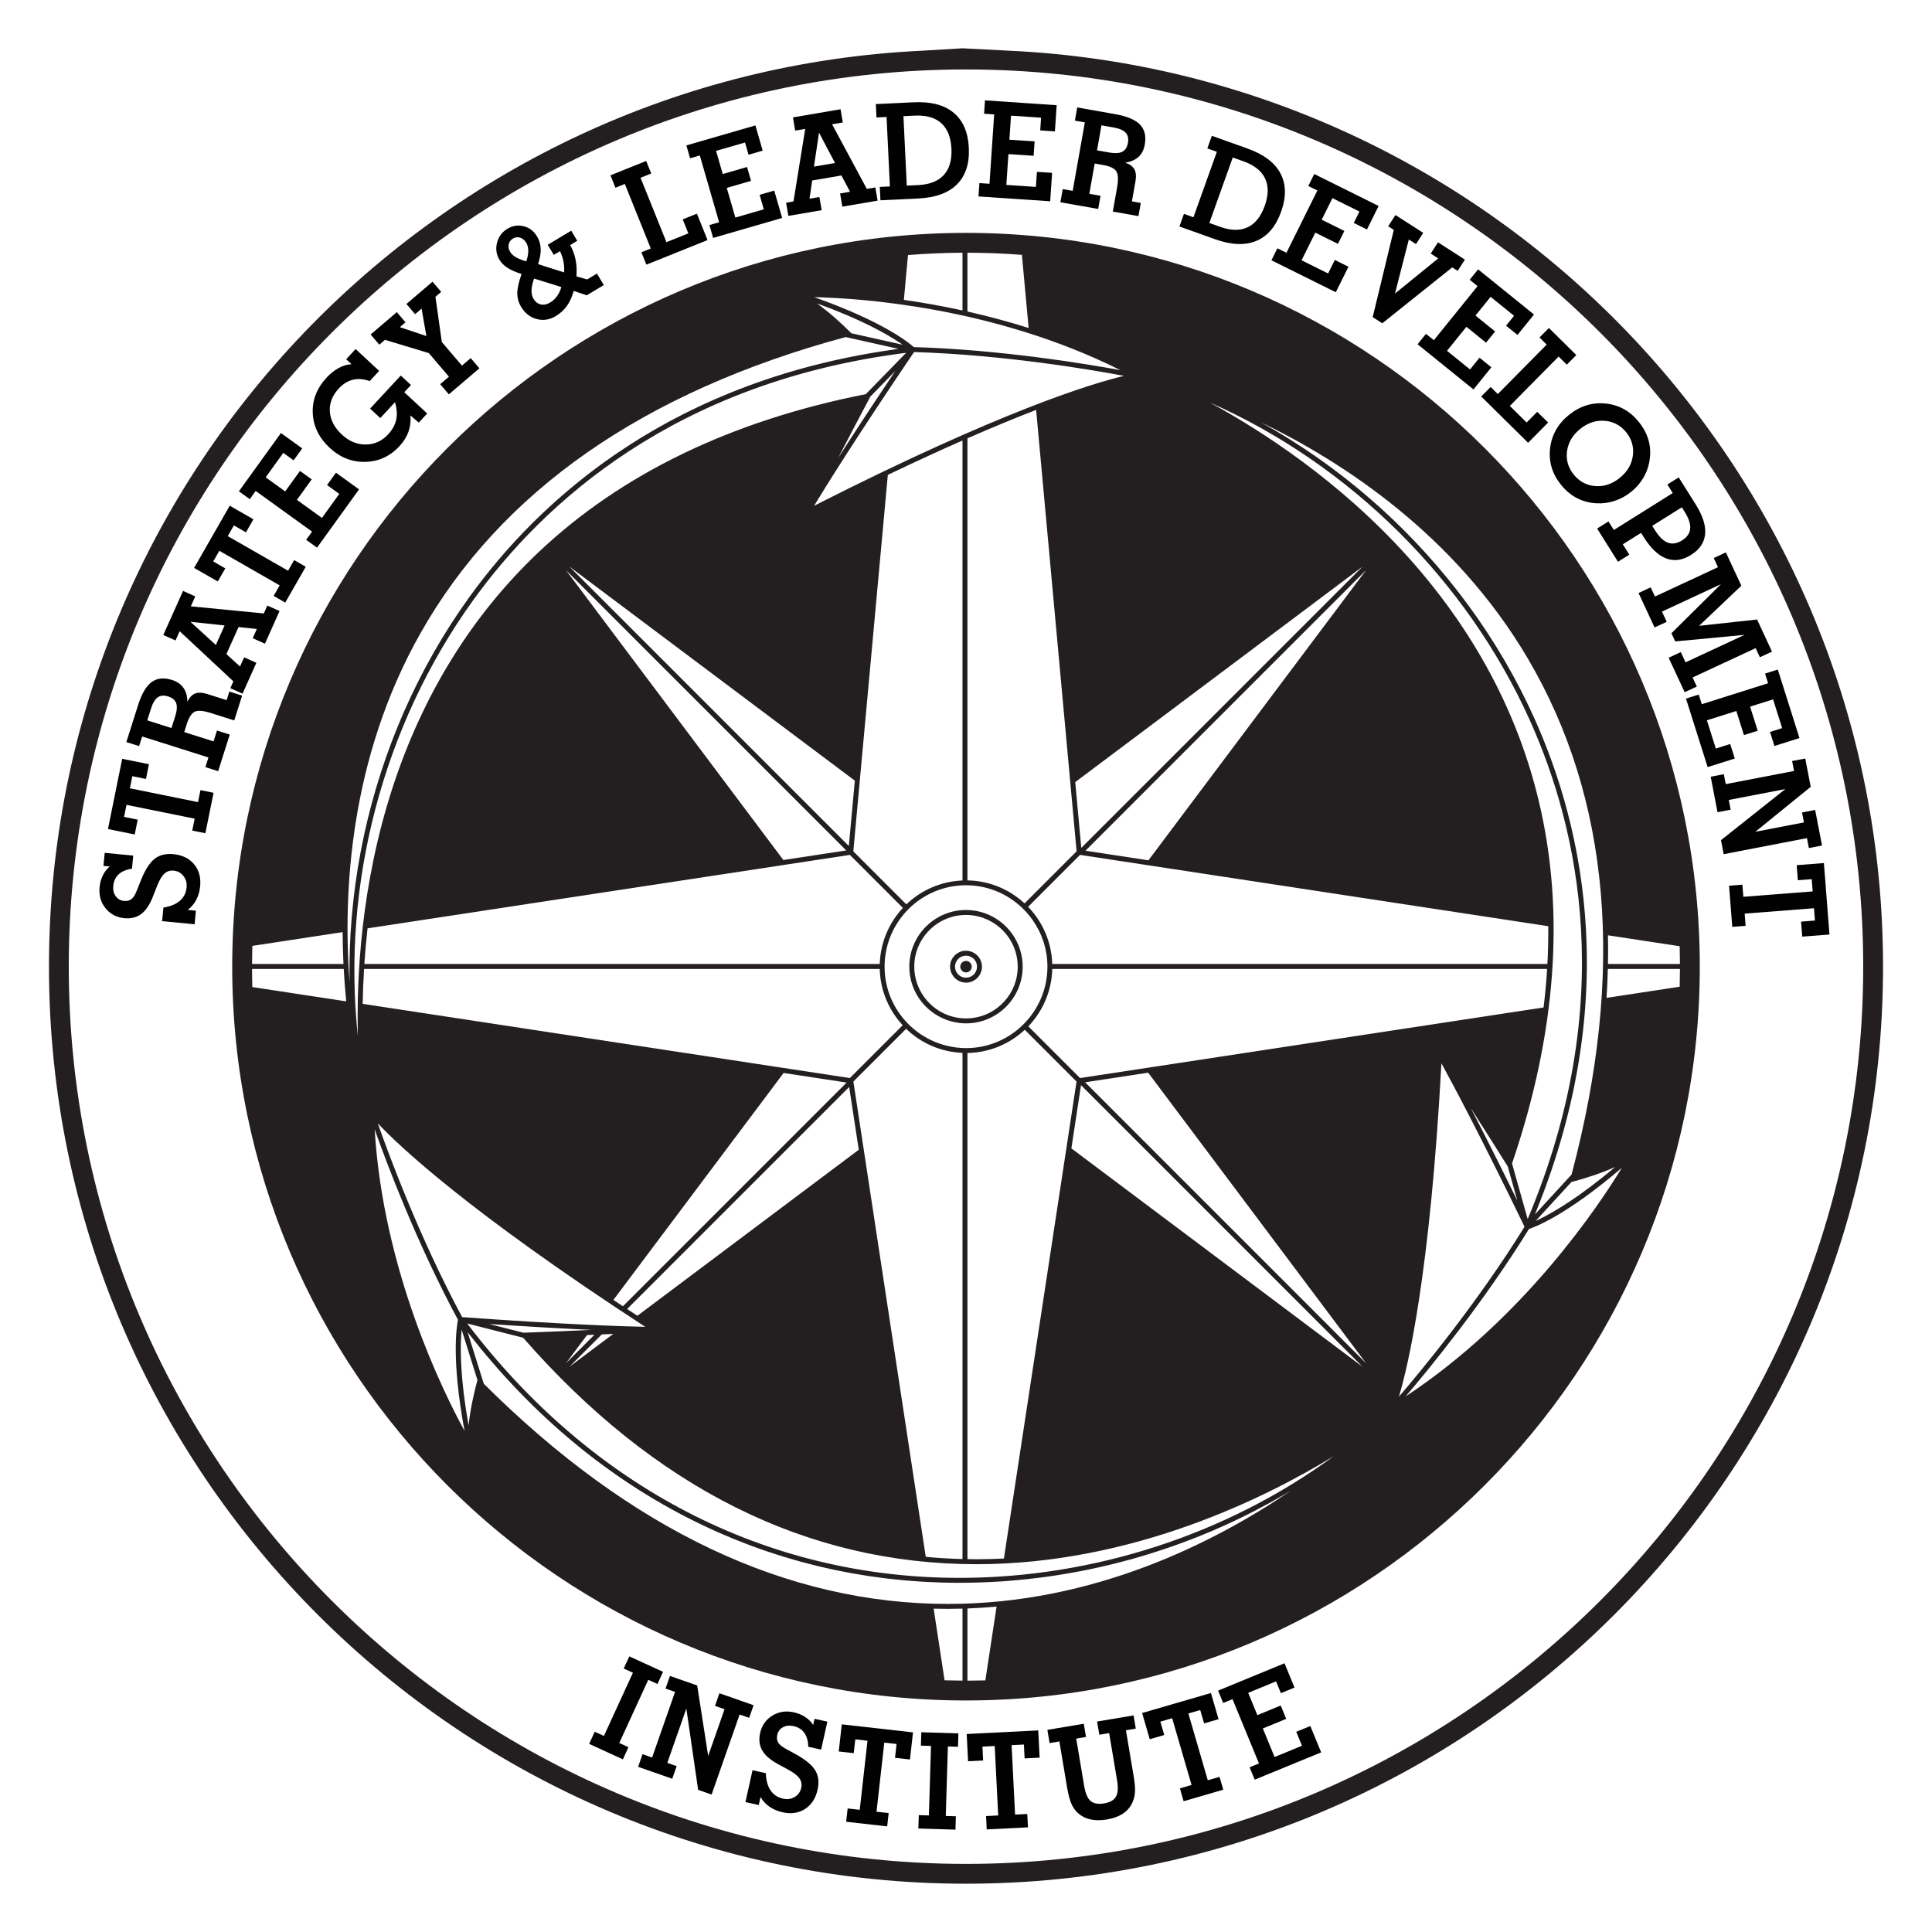 <?xml version="1.0" encoding="iso-8859-1"?>
<!-- Generator: Adobe Illustrator 15.1.0, SVG Export Plug-In . SVG Version: 6.00 Build 0)  -->
<!DOCTYPE svg PUBLIC "-//W3C//DTD SVG 1.1//EN" "http://www.w3.org/Graphics/SVG/1.1/DTD/svg11.dtd">
<svg version="1.1" id="Layer_1" xmlns="http://www.w3.org/2000/svg" xmlns:xlink="http://www.w3.org/1999/xlink" x="0px" y="0px"
	 width="283.46px" height="283.46px" viewBox="0 0 283.46 283.46" style="enable-background:new 0 0 283.46 283.46;"
	 xml:space="preserve">
<g>
	<path style="fill:#231F20;" d="M147.916,7.431l-6.7-0.346l0,0l0,0l-5.978,0.358C64.053,10.841,7.184,69.816,7.184,141.83
		c0,74.19,60.357,134.545,134.547,134.545c74.188,0,134.546-60.355,134.546-134.545C276.276,69.713,219.243,10.675,147.916,7.431z
		 M141.73,273.469c-72.587,0-131.64-59.053-131.64-131.639c0-72.587,59.053-131.64,131.64-131.64s131.639,59.053,131.639,131.64
		C273.369,214.416,214.317,273.469,141.73,273.469z"/>
	<path style="fill:#231F20;" d="M249.391,141.83c0-59.365-48.295-107.662-107.66-107.662S34.069,82.464,34.069,141.83
		c0,59.364,48.296,107.661,107.661,107.661S249.391,201.193,249.391,141.83z M61.656,92.966
		c11.765-20.868,32.766-35.507,62.417-43.513l7.737,1.729c-0.201,0.026-0.395,0.061-0.594,0.088
		c-0.502,0.07-0.998,0.146-1.494,0.223c-0.546,0.085-1.092,0.17-1.63,0.262c-0.486,0.083-0.968,0.17-1.447,0.257
		c-0.533,0.098-1.065,0.197-1.591,0.301c-0.471,0.093-0.936,0.192-1.401,0.291c-0.521,0.11-1.042,0.224-1.557,0.342
		c-0.453,0.104-0.904,0.211-1.351,0.32c-0.512,0.125-1.02,0.251-1.522,0.38c-0.438,0.114-0.872,0.231-1.305,0.349
		c-0.499,0.137-0.996,0.276-1.488,0.419c-0.423,0.123-0.842,0.247-1.26,0.375c-0.487,0.149-0.971,0.3-1.45,0.455
		c-0.408,0.132-0.814,0.265-1.218,0.401c-0.475,0.16-0.946,0.324-1.414,0.488c-0.394,0.139-0.784,0.281-1.173,0.424
		c-0.464,0.17-0.923,0.345-1.38,0.522c-0.381,0.148-0.759,0.295-1.133,0.446c-0.451,0.182-0.898,0.367-1.342,0.554
		c-0.367,0.154-0.73,0.308-1.092,0.465c-0.439,0.193-0.876,0.388-1.309,0.584c-0.353,0.16-0.702,0.321-1.05,0.485
		c-0.428,0.201-0.851,0.406-1.271,0.61c-0.339,0.167-0.679,0.333-1.014,0.503c-0.416,0.211-0.827,0.423-1.233,0.637
		c-0.327,0.172-0.654,0.344-0.977,0.519c-0.404,0.218-0.803,0.439-1.199,0.663c-0.314,0.176-0.629,0.353-0.938,0.532
		c-0.393,0.227-0.779,0.457-1.164,0.687c-0.302,0.181-0.604,0.361-0.902,0.544c-0.38,0.234-0.755,0.47-1.128,0.708
		c-0.289,0.185-0.581,0.369-0.866,0.556c-0.369,0.24-0.732,0.484-1.095,0.728c-0.278,0.188-0.557,0.375-0.83,0.564
		c-0.357,0.248-0.709,0.497-1.06,0.748c-0.267,0.19-0.535,0.381-0.798,0.572c-0.347,0.253-0.685,0.509-1.024,0.764
		c-0.256,0.193-0.513,0.386-0.765,0.58c-0.335,0.258-0.662,0.52-0.991,0.78c-0.243,0.194-0.489,0.388-0.73,0.583
		c-0.323,0.263-0.64,0.528-0.956,0.794c-0.233,0.195-0.47,0.39-0.7,0.587c-0.312,0.266-0.614,0.533-0.918,0.8
		c-0.226,0.199-0.453,0.396-0.675,0.595c-0.299,0.269-0.591,0.539-0.883,0.81c-0.214,0.199-0.434,0.396-0.645,0.596
		c-0.289,0.272-0.57,0.546-0.853,0.82c-0.204,0.197-0.411,0.394-0.611,0.591c-0.28,0.276-0.552,0.554-0.826,0.831
		c-0.191,0.195-0.388,0.39-0.576,0.585c-0.27,0.279-0.531,0.558-0.793,0.836c-0.184,0.195-0.37,0.389-0.55,0.583
		c-0.26,0.281-0.51,0.56-0.762,0.84c-0.174,0.192-0.351,0.385-0.521,0.577c-0.25,0.282-0.49,0.563-0.733,0.846
		c-0.163,0.188-0.33,0.377-0.49,0.566c-0.246,0.29-0.482,0.578-0.721,0.866c-0.146,0.178-0.3,0.357-0.443,0.535
		c-0.243,0.299-0.476,0.595-0.712,0.892c-0.132,0.167-0.269,0.334-0.398,0.5c-0.243,0.313-0.479,0.624-0.715,0.934
		c-0.111,0.148-0.228,0.297-0.339,0.443c-0.341,0.456-0.674,0.908-0.998,1.357c-0.425,0.591-0.842,1.19-1.254,1.791
		c-0.127,0.187-0.252,0.375-0.379,0.563c-0.287,0.428-0.572,0.856-0.852,1.289c-0.135,0.207-0.268,0.416-0.401,0.624
		c-0.289,0.456-0.574,0.914-0.855,1.374c-0.103,0.166-0.207,0.332-0.308,0.5c-0.374,0.622-0.741,1.247-1.102,1.877
		c-0.074,0.129-0.146,0.26-0.218,0.39c-0.286,0.508-0.568,1.017-0.845,1.529c-0.115,0.213-0.229,0.429-0.343,0.644
		c-0.237,0.448-0.471,0.899-0.7,1.351c-0.109,0.214-0.219,0.428-0.326,0.644c-0.269,0.539-0.532,1.081-0.79,1.626
		c-0.056,0.115-0.112,0.229-0.166,0.344c-0.309,0.657-0.608,1.318-0.901,1.981c-0.084,0.188-0.162,0.376-0.245,0.563
		c-0.211,0.488-0.419,0.977-0.622,1.469c-0.095,0.229-0.188,0.458-0.281,0.687c-0.194,0.481-0.385,0.963-0.571,1.445
		c-0.08,0.206-0.159,0.412-0.238,0.618c-0.257,0.68-0.508,1.363-0.749,2.048c-0.017,0.049-0.034,0.098-0.051,0.147
		c-0.223,0.64-0.439,1.282-0.649,1.925c-0.07,0.216-0.138,0.432-0.207,0.647c-0.156,0.493-0.31,0.985-0.458,1.481
		c-0.069,0.23-0.139,0.463-0.206,0.693c-0.157,0.537-0.309,1.075-0.456,1.614c-0.046,0.167-0.094,0.334-0.139,0.501
		c-0.188,0.704-0.368,1.409-0.541,2.116c-0.037,0.153-0.071,0.309-0.108,0.464c-0.133,0.559-0.261,1.117-0.385,1.678
		c-0.05,0.23-0.099,0.461-0.147,0.691c-0.106,0.509-0.21,1.017-0.309,1.526c-0.043,0.221-0.086,0.442-0.129,0.663
		c-0.118,0.64-0.232,1.281-0.339,1.924c-0.014,0.075-0.027,0.151-0.04,0.227c-0.118,0.721-0.225,1.443-0.326,2.165
		c-0.028,0.197-0.052,0.396-0.079,0.594c-0.07,0.532-0.137,1.063-0.198,1.596c-0.028,0.235-0.055,0.469-0.079,0.705
		c-0.058,0.533-0.111,1.068-0.16,1.604c-0.018,0.197-0.037,0.394-0.054,0.59c-0.063,0.729-0.117,1.455-0.16,2.184
		c-0.005,0.071-0.008,0.142-0.013,0.212c-0.037,0.654-0.068,1.309-0.093,1.963c-0.009,0.221-0.015,0.439-0.021,0.66
		c-0.016,0.521-0.028,1.043-0.035,1.565c-0.003,0.229-0.006,0.458-0.008,0.688c-0.003,0.581-0.001,1.163,0.007,1.743
		c0.002,0.146,0.002,0.293,0.005,0.441c0,0.047,0,0.094,0.001,0.141C50.294,130.893,51.314,111.307,61.656,92.966z M230.576,172.33
		l-5.365,5.836c0.076-0.188,0.146-0.373,0.221-0.561c0.188-0.467,0.37-0.934,0.551-1.398c0.201-0.518,0.4-1.035,0.591-1.547
		c0.172-0.461,0.337-0.92,0.5-1.381c0.182-0.51,0.362-1.021,0.535-1.531c0.154-0.453,0.301-0.904,0.447-1.355
		c0.165-0.508,0.327-1.014,0.482-1.52c0.137-0.445,0.269-0.891,0.399-1.334c0.148-0.502,0.291-1.004,0.431-1.504
		c0.121-0.438,0.236-0.873,0.352-1.309c0.131-0.498,0.258-0.998,0.38-1.492c0.105-0.43,0.206-0.857,0.306-1.283
		c0.114-0.496,0.226-0.988,0.332-1.479c0.09-0.422,0.177-0.842,0.261-1.258c0.099-0.492,0.193-0.98,0.283-1.467
		c0.077-0.412,0.15-0.822,0.221-1.232c0.084-0.486,0.162-0.971,0.237-1.453c0.063-0.402,0.124-0.805,0.18-1.203
		c0.068-0.482,0.133-0.963,0.192-1.441c0.05-0.395,0.098-0.787,0.143-1.178c0.054-0.477,0.103-0.951,0.148-1.424
		c0.037-0.385,0.073-0.77,0.105-1.152c0.04-0.471,0.075-0.939,0.106-1.408c0.025-0.377,0.051-0.754,0.071-1.127
		c0.026-0.467,0.046-0.928,0.065-1.389c0.015-0.369,0.029-0.736,0.039-1.104c0.013-0.459,0.021-0.915,0.025-1.369
		c0.005-0.361,0.01-0.723,0.009-1.081c0-0.453-0.005-0.901-0.013-1.35c-0.006-0.353-0.011-0.704-0.021-1.055
		c-0.012-0.445-0.03-0.889-0.05-1.33c-0.015-0.344-0.027-0.688-0.047-1.029c-0.024-0.439-0.054-0.874-0.084-1.311
		c-0.024-0.335-0.047-0.671-0.074-1.004c-0.035-0.432-0.076-0.859-0.116-1.286c-0.032-0.328-0.063-0.657-0.098-0.982
		c-0.046-0.424-0.097-0.843-0.149-1.263c-0.04-0.321-0.077-0.642-0.12-0.958c-0.056-0.417-0.117-0.826-0.178-1.238
		c-0.047-0.313-0.092-0.625-0.142-0.936c-0.065-0.407-0.136-0.809-0.206-1.211c-0.055-0.305-0.105-0.612-0.162-0.914
		c-0.074-0.398-0.153-0.791-0.231-1.186c-0.061-0.297-0.118-0.596-0.181-0.891c-0.083-0.389-0.169-0.771-0.256-1.153
		c-0.065-0.291-0.13-0.585-0.197-0.875c-0.089-0.375-0.184-0.745-0.275-1.114c-0.072-0.287-0.142-0.577-0.216-0.861
		c-0.097-0.365-0.196-0.724-0.295-1.085c-0.077-0.279-0.153-0.562-0.231-0.838c-0.103-0.357-0.209-0.708-0.314-1.061
		c-0.08-0.27-0.16-0.543-0.242-0.811c-0.107-0.347-0.219-0.685-0.329-1.025c-0.085-0.266-0.17-0.533-0.257-0.796
		c-0.113-0.338-0.23-0.668-0.346-1.002c-0.089-0.252-0.175-0.51-0.265-0.76c-0.118-0.333-0.24-0.658-0.363-0.985
		c-0.09-0.242-0.178-0.488-0.269-0.727c-0.126-0.331-0.255-0.653-0.383-0.978c-0.09-0.224-0.177-0.454-0.267-0.675
		c-0.141-0.351-0.286-0.692-0.429-1.035c-0.079-0.188-0.156-0.38-0.235-0.564c-0.225-0.523-0.449-1.037-0.676-1.542
		c-0.3-0.665-0.61-1.325-0.926-1.983c-0.098-0.202-0.198-0.405-0.296-0.607c-0.228-0.464-0.458-0.926-0.693-1.386
		c-0.111-0.218-0.224-0.438-0.338-0.654c-0.25-0.482-0.507-0.959-0.765-1.436c-0.093-0.17-0.183-0.341-0.277-0.51
		c-0.351-0.635-0.708-1.266-1.073-1.893c-0.076-0.13-0.155-0.258-0.231-0.388c-0.296-0.5-0.595-0.999-0.9-1.493
		c-0.127-0.208-0.258-0.415-0.388-0.621c-0.27-0.429-0.542-0.855-0.818-1.279c-0.131-0.203-0.262-0.404-0.395-0.604
		c-0.331-0.502-0.669-1-1.01-1.494c-0.073-0.106-0.146-0.214-0.219-0.321c-0.413-0.594-0.834-1.181-1.261-1.765
		c-0.126-0.172-0.254-0.34-0.38-0.511c-0.312-0.42-0.625-0.837-0.944-1.252c-0.153-0.201-0.309-0.402-0.465-0.602
		c-0.315-0.402-0.633-0.802-0.952-1.2c-0.144-0.177-0.285-0.356-0.43-0.532c-0.458-0.559-0.919-1.113-1.39-1.661
		c-0.047-0.056-0.096-0.11-0.144-0.165c-0.427-0.496-0.859-0.987-1.297-1.473c-0.161-0.179-0.322-0.356-0.484-0.533
		c-0.337-0.37-0.677-0.737-1.02-1.102c-0.174-0.185-0.35-0.371-0.525-0.555c-0.371-0.388-0.745-0.771-1.122-1.152
		c-0.137-0.139-0.272-0.279-0.411-0.417c-0.508-0.507-1.021-1.009-1.54-1.505c-0.132-0.127-0.268-0.25-0.399-0.375
		c-0.398-0.375-0.8-0.749-1.203-1.118c-0.187-0.17-0.375-0.338-0.562-0.506c-0.372-0.333-0.746-0.664-1.122-0.991
		c-0.183-0.159-0.365-0.319-0.549-0.476c-0.472-0.405-0.948-0.805-1.428-1.199c-0.082-0.066-0.16-0.134-0.241-0.201
		c-0.559-0.457-1.122-0.905-1.691-1.348c-0.169-0.132-0.34-0.262-0.511-0.393c-0.412-0.318-0.827-0.631-1.245-0.943
		c-0.197-0.146-0.396-0.293-0.594-0.438c-0.423-0.31-0.85-0.615-1.278-0.917c-0.17-0.121-0.34-0.243-0.512-0.362
		c-0.595-0.413-1.193-0.822-1.797-1.222c-0.071-0.047-0.144-0.093-0.216-0.14c-0.535-0.352-1.074-0.698-1.616-1.04
		c-0.188-0.119-0.379-0.235-0.569-0.353c-0.442-0.273-0.888-0.544-1.335-0.811c-0.196-0.117-0.393-0.234-0.589-0.349
		c-0.509-0.298-1.021-0.59-1.534-0.878c-0.12-0.067-0.238-0.136-0.358-0.203c-0.043-0.023-0.085-0.048-0.127-0.071
		c12,5.789,28.451,16.465,39.164,34.589C236.29,117.143,238.468,142.65,230.576,172.33z M54.97,165.699
		c1.746,4.918,6.169,16.686,12.224,27.947c-0.187,0.885-1.006,5.762,0.962,16.289C65.024,204.211,56.217,186.439,54.97,165.699z
		 M52.508,152.018c-2.407-22.201,3.665-45.56,16.891-63.919c10.269-14.256,29.604-32.056,63.544-36.333l-5.912,6.061
		c-19.712,3.89-35.867,11.692-48.018,23.195c-9.743,9.223-16.943,20.828-21.401,34.492
		C52.915,129.908,52.294,143.617,52.508,152.018z M119.882,44.525c6.396,2.308,10.146,4.436,12.08,5.729
		c0.155,0.105,0.307,0.212,0.456,0.319l-7.504-1.676C123.46,47.436,121.746,45.885,119.882,44.525z M177.533,59.071
		c20.432,9.016,37.625,25.953,46.912,46.585c7.212,16.022,12.958,41.666-0.307,73.199l-2.295-8.148
		c6.489-19.016,7.811-36.911,3.924-53.185c-3.115-13.048-9.566-25.085-19.17-35.778C196.479,70.479,184.918,63.086,177.533,59.071z
		 M206.242,204.873c3.385-3.969,11.365-13.686,18.089-24.559c0.86-0.279,5.494-2.008,13.626-8.977
		C234.563,176.912,223.573,193.428,206.242,204.873z M140.771,231.502c-28.335,0-53.944-13.246-72.22-37.318l8.204,2.088
		c19.269,22.047,41.643,33.225,66.503,33.225c22.967,0,42.517-9.787,52.405-15.838C180.099,225.072,160.523,231.502,140.771,231.502
		z M129.785,141.83c0-6.588,5.358-11.946,11.945-11.946c4.038,0,7.609,2.019,9.772,5.096c1.366,1.941,2.175,4.302,2.175,6.851
		c0,6.588-5.359,11.946-11.947,11.946c-0.98,0-1.929-0.131-2.843-0.355C133.672,152.141,129.785,147.436,129.785,141.83z
		 M53.458,141.435c0.111-1.672,0.264-3.418,0.469-5.229l70.767-10.777l7.777,7.777c-2.027,2.174-3.296,5.055-3.394,8.229H53.458z
		 M125.419,114.534l-0.88,9.59L83.54,83.126L125.419,114.534z M124.161,124.775l-9.229,1.404L83.027,83.64L124.161,124.775z
		 M122.986,67.171c1.608-3.101,3.374-6.482,4.707-8.98l3.661-3.755C127.813,59.705,125.048,63.947,122.986,67.171z M125.197,124.905
		l5.064-55.229c4.028-1.929,7.678-3.604,10.952-5.047v64.554c-3.188,0.13-6.075,1.435-8.235,3.504L125.197,124.905z M119.444,74.205
		c1.597-2.634,6.217-10.096,14.666-22.554c13.312,0.408,26.196,2.628,30.807,3.497C160.423,56.209,147.09,60.176,119.444,74.205z
		 M158.462,158.17l-7.588-7.588c2.109-2.203,3.428-5.158,3.513-8.419h72.603c-0.113,1.847-0.283,3.73-0.519,5.65L158.462,158.17z
		 M227.032,141.435h-72.648c-0.101-3.253-1.426-6.198-3.539-8.389l7.617-7.618l68.697,10.462
		C227.175,137.702,227.134,139.55,227.032,141.435z M159.259,124.815l41.175-41.175l-31.937,42.583L159.259,124.815z
		 M141.214,228.74c-1.809-0.045-3.604-0.154-5.387-0.32l-10.62-69.736l5.491-5.49l2.249-2.248c2.163,2.086,5.063,3.402,8.267,3.531
		V228.74z M125.996,168.691l-32.479,24.357c-0.508-0.332-1.008-0.662-1.504-0.99l32.579-32.578L125.996,168.691z M86.131,195.879
		c0.365-0.016,0.727-0.033,1.084-0.049l-4.188,4.189L86.131,195.879z M88.292,195.781c0.58-0.025,1.144-0.051,1.687-0.076
		l-6.438,4.828L88.292,195.781z M86.817,195.121c-3.441,0.156-7.2,0.316-10.02,0.412l-5.034-1.281
		C78.022,194.678,83.027,194.949,86.817,195.121z M94.671,194.672c-3.079-0.066-11.851-0.336-26.856-1.426l-0.01-0.002
		c-6.302-11.73-10.822-23.998-12.374-28.424C58.598,168.182,68.7,177.746,94.671,194.672z M143.259,228.77
		c-0.441,0-0.879-0.012-1.317-0.02v-74.258c3.248-0.055,6.196-1.338,8.412-3.402l7.594,7.594l-10.656,69.982
		C145.959,228.73,144.615,228.77,143.259,228.77z M158.603,159.215l41.317,41.318l-42.729-32.047L158.603,159.215z M159.206,158.793
		l9.251-1.41l31.977,42.637L159.206,158.793z M225.949,178.83c-0.213,0.102-0.425,0.203-0.634,0.297l5.24-5.701
		c2.02-0.531,4.262-1.246,6.409-2.199C231.756,175.619,228.033,177.805,225.949,178.83z M215.798,162.584
		c1.874,2.936,3.913,6.145,5.411,8.545l1.416,5.037C219.84,170.479,217.556,165.975,215.798,162.584z M211.483,156.006
		c1.482,2.701,5.633,10.432,12.196,23.98c-7.007,11.32-15.37,21.369-18.429,24.928C206.578,200.488,209.81,186.959,211.483,156.006z
		 M158.642,124.405l-0.885-9.656l42.163-31.623L158.642,124.405z M157.958,124.905l-7.636,7.636
		c-2.212-2.049-5.148-3.319-8.381-3.373V64.31c3.862-1.689,7.207-3.059,10.078-4.168L157.958,124.905z M53.413,142.163h75.661
		c0.083,3.185,1.346,6.076,3.367,8.259l-7.748,7.748l-71.478-10.887C53.241,145.686,53.303,143.973,53.413,142.163z
		 M124.214,158.832L91.396,191.65c-0.471-0.313-0.937-0.623-1.396-0.93l24.973-33.297L124.214,158.832z M67.671,195.793
		c0.017-0.238,0.036-0.475,0.061-0.707l2.317,7.391c-0.55,2.018-1.05,4.318-1.3,6.658C67.548,202.43,67.517,198.113,67.671,195.793z
		 M164.386,54.309c-5.13-0.945-17.535-3-30.315-3.386c-0.673-0.606-4.489-3.756-14.603-7.32
		C125.895,43.74,145.689,44.959,164.386,54.309z M70.982,203.023l-2.373-7.568c0.081,0.105,0.166,0.207,0.247,0.313
		c0.285,0.363,0.572,0.721,0.859,1.08c0.302,0.377,0.604,0.756,0.911,1.129c0.292,0.355,0.589,0.705,0.885,1.057
		c0.307,0.363,0.613,0.727,0.924,1.084c0.302,0.348,0.607,0.691,0.913,1.035c0.313,0.35,0.624,0.699,0.94,1.043
		c0.309,0.34,0.622,0.674,0.935,1.006c0.317,0.338,0.636,0.676,0.956,1.006c0.317,0.332,0.639,0.656,0.961,0.98
		s0.645,0.648,0.971,0.969s0.654,0.633,0.982,0.949c0.329,0.313,0.657,0.623,0.987,0.932c0.334,0.309,0.669,0.613,1.006,0.918
		c0.332,0.301,0.665,0.6,1.002,0.895c0.341,0.301,0.684,0.596,1.029,0.891c0.337,0.287,0.675,0.574,1.015,0.855
		c0.349,0.289,0.697,0.574,1.049,0.857c0.344,0.277,0.688,0.553,1.033,0.824c0.355,0.277,0.71,0.551,1.067,0.824
		c0.349,0.264,0.698,0.525,1.05,0.787c0.36,0.266,0.722,0.529,1.085,0.789c0.354,0.256,0.709,0.504,1.066,0.752
		c0.366,0.256,0.734,0.508,1.103,0.758c0.358,0.242,0.72,0.48,1.082,0.717c0.372,0.244,0.745,0.486,1.12,0.723
		c0.364,0.23,0.731,0.459,1.099,0.684c0.378,0.23,0.755,0.461,1.136,0.686c0.369,0.221,0.741,0.436,1.114,0.648
		c0.382,0.219,0.765,0.438,1.149,0.652c0.376,0.209,0.754,0.41,1.134,0.613c0.386,0.207,0.772,0.414,1.161,0.613
		c0.382,0.197,0.767,0.389,1.15,0.58c0.392,0.195,0.781,0.391,1.175,0.578c0.388,0.186,0.779,0.367,1.17,0.547
		c0.394,0.182,0.787,0.363,1.184,0.539c0.395,0.176,0.791,0.344,1.188,0.514c0.397,0.168,0.795,0.338,1.194,0.502
		c0.4,0.162,0.803,0.318,1.204,0.477c0.4,0.156,0.802,0.314,1.205,0.465c0.407,0.152,0.815,0.297,1.224,0.443
		c0.403,0.143,0.806,0.289,1.212,0.428c0.411,0.139,0.826,0.271,1.239,0.404c0.407,0.131,0.813,0.266,1.223,0.391
		c0.418,0.129,0.84,0.248,1.261,0.371c0.407,0.117,0.813,0.238,1.222,0.352c0.428,0.115,0.859,0.225,1.289,0.336
		c0.406,0.105,0.812,0.213,1.221,0.313c0.436,0.105,0.876,0.201,1.314,0.301c0.404,0.092,0.81,0.188,1.216,0.271
		c0.446,0.096,0.895,0.178,1.342,0.266c0.404,0.078,0.809,0.162,1.214,0.234c0.456,0.08,0.914,0.154,1.37,0.227
		c0.402,0.066,0.803,0.137,1.206,0.195c0.472,0.072,0.946,0.131,1.42,0.193c0.392,0.053,0.781,0.109,1.174,0.154
		c0.493,0.059,0.989,0.105,1.484,0.156c0.378,0.039,0.754,0.082,1.133,0.115c0.519,0.047,1.041,0.08,1.561,0.117
		c0.359,0.025,0.715,0.057,1.075,0.078c0.584,0.035,1.17,0.055,1.757,0.078c0.298,0.012,0.596,0.029,0.896,0.039
		c0.887,0.025,1.777,0.039,2.67,0.039c0.954,0,1.907-0.02,2.86-0.049c0.235-0.008,0.47-0.016,0.705-0.025
		c0.95-0.037,1.898-0.082,2.846-0.148c0.025-0.002,0.052-0.004,0.077-0.006c0.927-0.066,1.851-0.148,2.775-0.242
		c0.232-0.023,0.467-0.047,0.699-0.072c0.942-0.102,1.883-0.213,2.82-0.342c0.047-0.006,0.093-0.014,0.139-0.021
		c0.898-0.125,1.796-0.268,2.689-0.418c0.231-0.041,0.462-0.08,0.693-0.121c0.93-0.164,1.855-0.338,2.778-0.529
		c0.067-0.014,0.135-0.031,0.202-0.045c0.868-0.182,1.731-0.379,2.593-0.586c0.227-0.053,0.453-0.107,0.68-0.164
		c0.913-0.225,1.822-0.461,2.727-0.713c0.085-0.023,0.167-0.049,0.251-0.072c0.836-0.234,1.667-0.484,2.496-0.742
		c0.223-0.07,0.445-0.139,0.667-0.211c0.891-0.283,1.778-0.576,2.657-0.887c0.103-0.035,0.203-0.074,0.304-0.109
		c0.799-0.285,1.592-0.58,2.382-0.887c0.219-0.084,0.438-0.168,0.656-0.254c0.863-0.342,1.724-0.691,2.576-1.057
		c0.112-0.049,0.225-0.102,0.336-0.15c0.765-0.33,1.521-0.674,2.275-1.023c0.212-0.1,0.424-0.197,0.635-0.299
		c0.835-0.395,1.664-0.801,2.485-1.223c0.122-0.061,0.243-0.127,0.365-0.191c0.725-0.375,1.443-0.76,2.157-1.152
		c0.205-0.113,0.411-0.227,0.614-0.34c0.8-0.449,1.594-0.906,2.377-1.379c0.034-0.02,0.069-0.039,0.104-0.061
		c-11.152,7.59-28.916,16.617-50.309,16.617C115.409,235.324,92.497,224.457,70.982,203.023z M146.216,235.717l-1.648,10.828
		c-0.873,0.023-1.749,0.035-2.626,0.037v-10.588C143.385,235.939,144.81,235.848,146.216,235.717z M235.71,146.406
		c0.092-1.428,0.155-2.842,0.191-4.244h10.579c-0.003,0.873-0.016,1.742-0.04,2.609L235.71,146.406z M235.92,141.435
		c0.028-1.416,0.026-2.819-0.003-4.21l10.522,1.602c0.023,0.866,0.036,1.736,0.04,2.608H235.92z M150.917,48.119
		c-3.083-0.973-6.096-1.764-8.976-2.413v-8.629c2.688,0.006,5.354,0.113,7.992,0.317L150.917,48.119z M141.214,45.545
		c-3.056-0.667-5.947-1.169-8.598-1.546l0.604-6.577c2.639-0.213,5.305-0.328,7.994-0.34V45.545z M50.268,136.762
		c0.009,1.617,0.054,3.177,0.125,4.673H36.979c0.004-0.888,0.019-1.772,0.044-2.655L50.268,136.762z M50.43,142.163
		c0.093,1.673,0.219,3.261,0.366,4.753l-13.775-2.098c-0.025-0.883-0.039-1.77-0.041-2.656H50.43z M136.985,236.021
		c0.699,0.018,1.398,0.029,2.1,0.029c0.714,0,1.423-0.014,2.129-0.033v10.561c-0.878-0.006-1.754-0.02-2.628-0.045L136.985,236.021z
		"/>
	<polygon style="fill:#010101;" points="95.114,246.457 96.463,247.076 97.282,245.291 92.334,243.02 91.514,244.803 
		92.862,245.422 88.605,254.695 87.257,254.076 86.438,255.859 91.388,258.131 92.205,256.346 90.858,255.729 	"/>
	<polygon style="fill:#010101;" points="108.517,251.551 109.917,252.039 110.566,250.188 105.551,248.432 104.902,250.285 
		106.303,250.775 103.902,257.629 102.291,247.291 98.295,245.891 97.646,247.744 99.045,248.234 95.674,257.863 94.273,257.373 
		93.625,259.227 98.632,260.979 99.28,259.125 97.907,258.645 100.699,250.67 102.43,262.604 104.405,263.295 	"/>
	<path style="fill:#010101;" d="M118.121,265.406c0.94-0.609,1.554-1.559,1.841-2.85c0.241-1.084,0.126-2.018-0.344-2.799
		c-0.472-0.781-1.411-1.564-2.821-2.35l-1.534-0.842c-0.554-0.307-0.921-0.611-1.099-0.916s-0.221-0.672-0.125-1.102
		c0.111-0.506,0.389-0.881,0.831-1.125c0.443-0.246,0.958-0.303,1.544-0.174c0.696,0.156,1.227,0.484,1.589,0.986
		c0.363,0.504,0.56,1.186,0.592,2.051l1.88,0.418l0.912-4.105l-1.879-0.418l-0.201,0.908c-0.295-0.467-0.685-0.857-1.172-1.174
		s-1.043-0.547-1.666-0.684c-1.161-0.26-2.213-0.098-3.156,0.484c-0.944,0.582-1.54,1.434-1.79,2.557
		c-0.216,0.971-0.112,1.824,0.312,2.557s1.214,1.41,2.371,2.033l1.44,0.781c0.808,0.441,1.355,0.869,1.645,1.279
		c0.291,0.41,0.377,0.879,0.261,1.402c-0.129,0.578-0.448,1.021-0.959,1.328c-0.51,0.305-1.073,0.389-1.691,0.252
		c-0.806-0.18-1.422-0.588-1.848-1.221c-0.428-0.635-0.659-1.477-0.694-2.525l-1.952-0.434l-1.039,4.676l1.952,0.434l0.261-1.17
		c0.339,0.574,0.782,1.049,1.326,1.424c0.545,0.377,1.179,0.645,1.898,0.805C116.076,266.178,117.181,266.016,118.121,265.406z"/>
	<polygon style="fill:#010101;" points="133.955,254.172 123.507,252.994 123.059,256.975 125.259,257.223 125.489,255.193 
		127.28,255.396 126.139,265.533 124.366,265.334 124.146,267.285 130.164,267.963 130.383,266.012 128.601,265.811 
		129.742,255.674 131.543,255.875 131.315,257.902 133.507,258.15 	"/>
	<polygon style="fill:#010101;" points="140.243,266.48 138.762,266.436 139.073,256.236 140.557,256.283 140.615,254.32 
		135.174,254.154 135.113,256.117 136.597,256.162 136.285,266.359 134.802,266.314 134.741,268.277 140.185,268.443 	"/>
	<polygon style="fill:#010101;" points="152.331,253.883 141.831,254.41 142.032,258.41 144.245,258.299 144.142,256.262 
		145.942,256.17 146.455,266.359 144.674,266.449 144.771,268.41 150.82,268.105 150.721,266.145 148.931,266.236 148.419,256.045 
		150.227,255.955 150.33,257.992 152.533,257.881 	"/>
	<path style="fill:#010101;" d="M165.196,253.863l1.446-0.242l-0.326-1.938l-5.351,0.898l0.324,1.938l1.444-0.242l1.162,6.926
		c0.183,1.088,0.127,1.889-0.168,2.402c-0.294,0.512-0.874,0.84-1.739,0.986c-0.87,0.145-1.529,0.027-1.976-0.354
		c-0.449-0.383-0.765-1.123-0.95-2.225l-1.162-6.926l1.436-0.242l-0.326-1.936l-5.341,0.896l0.325,1.936l1.435-0.24l1.113,6.643
		c0.182,1.076,0.393,1.896,0.633,2.463c0.242,0.564,0.56,1.027,0.957,1.389c0.516,0.469,1.129,0.785,1.838,0.943
		c0.709,0.16,1.514,0.164,2.416,0.014c0.987-0.166,1.798-0.469,2.437-0.908c0.637-0.441,1.098-1.016,1.387-1.725
		c0.188-0.459,0.297-0.959,0.319-1.496c0.024-0.539-0.048-1.313-0.218-2.32L165.196,253.863z"/>
	<polygon style="fill:#010101;" points="178.927,260.697 177.205,261.197 174.358,251.4 176.097,250.896 176.667,252.855 
		178.785,252.238 177.667,248.395 167.57,251.33 168.688,255.174 170.816,254.557 170.247,252.596 171.977,252.094 174.825,261.889 
		173.112,262.387 173.661,264.273 179.476,262.582 	"/>
	<polygon style="fill:#010101;" points="190.184,254.088 191.025,256.135 187.005,257.787 185.282,253.598 188.711,252.188 
		187.906,250.23 184.477,251.641 183.133,248.371 187.222,246.689 187.932,248.418 189.93,247.596 188.465,244.033 178.714,248.043 
		179.461,249.859 180.833,249.295 184.713,258.73 183.341,259.295 184.088,261.111 193.839,257.104 192.249,253.24 	"/>
	<path style="fill:#010101;" d="M18.235,134.713c0.991,0.095,1.824-0.113,2.498-0.624c0.675-0.51,1.251-1.378,1.727-2.602
		l0.599-1.528c0.34-0.853,0.694-1.45,1.067-1.788c0.372-0.338,0.825-0.482,1.359-0.432c0.591,0.058,1.07,0.32,1.437,0.789
		c0.364,0.469,0.517,1.018,0.456,1.648c-0.078,0.821-0.405,1.483-0.984,1.984c-0.576,0.5-1.383,0.834-2.419,0.999l-0.191,1.99
		l4.77,0.457l0.191-1.991l-1.193-0.114c0.526-0.408,0.943-0.906,1.25-1.492c0.307-0.587,0.494-1.248,0.565-1.983
		c0.124-1.296-0.174-2.373-0.894-3.23c-0.72-0.858-1.737-1.35-3.054-1.478c-1.106-0.104-2.019,0.124-2.735,0.687
		c-0.719,0.563-1.381,1.593-1.985,3.088l-0.646,1.625c-0.235,0.589-0.495,0.989-0.774,1.204c-0.281,0.215-0.64,0.302-1.078,0.26
		c-0.516-0.049-0.923-0.278-1.22-0.688c-0.299-0.408-0.418-0.912-0.36-1.511c0.067-0.71,0.328-1.275,0.783-1.698
		c0.453-0.421,1.107-0.7,1.962-0.839l0.184-1.915l-4.187-0.402l-0.184,1.917l0.926,0.087c-0.425,0.35-0.766,0.785-1.021,1.309
		c-0.254,0.522-0.414,1.102-0.475,1.737c-0.112,1.183,0.178,2.208,0.87,3.073C16.173,134.116,17.092,134.603,18.235,134.713z"/>
	<polygon style="fill:#010101;" points="20.204,120.259 18.204,119.854 18.563,118.088 28.561,120.114 28.207,121.863 
		30.131,122.252 31.334,116.318 29.409,115.928 29.053,117.685 19.055,115.658 19.414,113.882 21.413,114.289 21.852,112.125 
		17.929,111.331 15.84,121.636 19.765,122.431 	"/>
	<path style="fill:#010101;" d="M20.409,109.468l0.448-1.414l9.726,3.083l-0.449,1.414l1.872,0.594l1.702-5.369l-1.872-0.594
		l-0.504,1.594l-4.302-1.365l0.39-1.226c0.294-0.931,0.671-1.516,1.128-1.754c0.459-0.239,1.27-0.173,2.432,0.195l3.388,1.075
		l1.154-3.643l-1.872-0.595l-0.399,1.263l-2.822-0.896c-0.73-0.23-1.325-0.258-1.787-0.083c-0.46,0.175-0.842,0.58-1.143,1.213
		c-0.021-0.841-0.219-1.526-0.591-2.053c-0.371-0.529-0.929-0.911-1.671-1.146c-1.193-0.378-2.188-0.276-2.987,0.308
		c-0.798,0.585-1.461,1.706-1.985,3.365l-1.727,5.44L20.409,109.468z M22.155,103.965c0.26-0.823,0.591-1.375,0.992-1.655
		c0.399-0.28,0.911-0.322,1.531-0.125c0.614,0.195,1.005,0.522,1.171,0.981c0.166,0.46,0.117,1.102-0.144,1.924l-0.548,1.728
		l-3.551-1.127L22.155,103.965z"/>
	<path style="fill:#010101;" d="M25.75,93.97l0.609-1.362l7.882,7.358l-0.448,1.002l1.792,0.803l2.027-4.523l-1.792-0.803
		l-0.604,1.345L33.22,95.97l1.777-3.967l2.688,0.28l-0.606,1.354l1.792,0.803l2.146-4.79l-1.792-0.803l-0.519,1.157l-10.711-1.044
		l0.653-1.457l-1.792-0.803l-2.899,6.468L25.75,93.97z M31.67,94.627l-3.727-3.397l5.009,0.536L31.67,94.627z"/>
	<polygon style="fill:#010101;" points="31.955,85.312 33.056,83.389 31.286,82.375 32.182,80.811 41.033,85.884 40.146,87.431 
		41.851,88.408 44.861,83.154 43.157,82.177 42.266,83.733 33.415,78.661 34.313,77.088 36.085,78.103 37.182,76.188 33.708,74.199 
		28.48,83.321 	"/>
	<polygon style="fill:#010101;" points="37.513,72.032 45.788,78 44.919,79.203 46.513,80.351 52.679,71.799 49.291,69.357 
		47.983,71.169 49.779,72.463 47.237,75.989 43.563,73.338 45.731,70.331 44.013,69.093 41.844,72.1 38.978,70.033 41.564,66.446 
		43.079,67.539 44.343,65.789 41.219,63.535 35.052,72.086 36.645,73.235 	"/>
	<path style="fill:#010101;" d="M45.888,60.628c0.087,1.929,0.916,3.622,2.483,5.077c1.535,1.425,3.28,2.112,5.235,2.06
		c1.956-0.05,3.621-0.816,4.996-2.298c0.618-0.666,1.061-1.375,1.329-2.129c0.268-0.755,0.362-1.549,0.282-2.382l1.231,1.04
		l1.233-1.329l-3.365-3.121l0.984-1.059l-1.496-1.387L54.3,59.95l1.496,1.387l2.157-2.327c0.282,0.945,0.342,1.799,0.177,2.565
		c-0.167,0.765-0.565,1.488-1.199,2.172c-0.903,0.972-1.993,1.462-3.272,1.471c-1.28,0.007-2.444-0.475-3.492-1.448
		c-1.096-1.017-1.687-2.141-1.771-3.372c-0.086-1.232,0.353-2.366,1.314-3.403c0.622-0.67,1.313-1.097,2.07-1.281
		c0.759-0.184,1.579-0.118,2.463,0.199l1.386-1.494l-3.454-3.206l-1.387,1.494l0.794,0.735c-0.607,0.017-1.228,0.194-1.857,0.531
		c-0.631,0.337-1.229,0.811-1.796,1.42C46.481,56.954,45.8,58.699,45.888,60.628z"/>
	<polygon style="fill:#010101;" points="56.482,49.862 62.915,51.805 65.866,55.268 64.581,56.364 65.855,57.858 70.334,54.038 
		69.06,52.544 67.774,53.641 64.82,50.179 63.889,43.545 64.731,42.827 63.458,41.333 59.629,44.598 60.903,46.092 61.853,45.281 
		62.557,49.303 58.667,47.999 59.495,47.292 58.222,45.797 54.379,49.076 55.653,50.57 	"/>
	<path style="fill:#010101;" d="M73.283,38.127c0.267,0.444,0.659,0.832,1.176,1.166c0.518,0.333,1.206,0.637,2.063,0.912
		c-0.411,1.163-0.62,2.1-0.625,2.81c-0.003,0.71,0.18,1.374,0.552,1.993c0.561,0.937,1.321,1.536,2.282,1.798
		c0.96,0.262,1.893,0.12,2.801-0.424c0.671-0.402,1.22-0.904,1.648-1.502c0.428-0.6,0.76-1.332,0.994-2.194l1.915,0.638l2.505-1.502
		l-1.012-1.684l-1.433,0.86l-1.573-0.452c0.065-0.888,0.022-1.705-0.128-2.449c-0.151-0.744-0.413-1.458-0.787-2.142l1.033-0.63
		l-0.887-1.479l-3.446,2.067l0.889,1.479l0.913-0.537c0.236,0.491,0.405,0.986,0.503,1.486c0.099,0.499,0.134,1.041,0.104,1.625
		l-3.825-1.213c0.284-0.864,0.413-1.619,0.387-2.266c-0.027-0.646-0.206-1.246-0.538-1.799c-0.473-0.789-1.125-1.288-1.954-1.498
		c-0.83-0.209-1.624-0.087-2.38,0.367c-0.795,0.476-1.307,1.163-1.535,2.06C72.697,36.513,72.816,37.35,73.283,38.127z
		 M78.356,40.871l3.997,1.243c-0.132,0.497-0.341,0.942-0.623,1.334s-0.619,0.708-1.011,0.941c-0.473,0.283-0.931,0.375-1.372,0.276
		c-0.442-0.098-0.799-0.373-1.069-0.822c-0.207-0.344-0.304-0.759-0.292-1.243C77.999,42.116,78.122,41.54,78.356,40.871z
		 M74.634,35.854c0.079-0.367,0.287-0.653,0.625-0.855c0.334-0.2,0.684-0.242,1.051-0.128c0.369,0.115,0.668,0.363,0.897,0.746
		c0.196,0.33,0.297,0.712,0.301,1.15s-0.092,0.963-0.284,1.579c-0.642-0.182-1.154-0.384-1.537-0.61
		c-0.383-0.224-0.662-0.484-0.841-0.78C74.627,36.588,74.555,36.221,74.634,35.854z"/>
	<polygon style="fill:#010101;" points="91.674,26.99 95.481,36.456 94.104,37.009 94.837,38.831 103.808,35.222 102.25,31.347 
		100.168,32.185 100.994,34.238 97.78,35.531 93.98,26.084 95.547,25.453 94.807,23.613 89.565,25.723 90.297,27.544 	"/>
	<polygon style="fill:#010101;" points="102.673,22.808 105.508,32.607 104.083,33.02 104.628,34.906 114.755,31.976 
		113.596,27.964 111.449,28.584 112.064,30.711 107.889,31.919 106.63,27.566 110.192,26.536 109.604,24.501 106.041,25.533 
		105.059,22.136 109.306,20.908 109.825,22.702 111.899,22.103 110.83,18.403 100.702,21.333 101.249,23.22 	"/>
	<path style="fill:#010101;" d="M118.141,18.909l-1.723,10.646l-1.083,0.184l0.33,1.936l4.887-0.836l-0.332-1.935l-1.452,0.249
		l0.4-2.673l4.284-0.733l1.266,2.388l-1.463,0.251l0.332,1.935l5.173-0.885l-0.332-1.936l-1.248,0.214l-5.098-9.479l1.574-0.269
		l-0.332-1.936l-6.986,1.194l0.331,1.937L118.141,18.909z M120.168,19.456l2.342,4.459l-3.09,0.528L120.168,19.456z"/>
	<path style="fill:#010101;" d="M130.075,17.165l0.488,10.19l-1.481,0.071l0.093,1.962l5.552-0.267
		c2.531-0.12,4.429-0.815,5.69-2.084s1.837-3.047,1.728-5.339c-0.11-2.296-0.853-4.015-2.23-5.158
		c-1.376-1.143-3.331-1.654-5.862-1.533l-5.552,0.265l0.094,1.962L130.075,17.165z M139.593,21.821
		c0.08,1.665-0.294,2.95-1.122,3.856c-0.826,0.905-2.081,1.398-3.763,1.479l-1.669,0.08l-0.487-10.191l1.669-0.08
		c1.682-0.08,2.979,0.291,3.888,1.113C139.019,18.904,139.515,20.149,139.593,21.821z"/>
	<polygon style="fill:#010101;" points="154.082,29.531 154.363,25.364 152.135,25.214 151.984,27.423 147.648,27.129 
		147.954,22.609 151.652,22.858 151.796,20.747 148.097,20.497 148.333,16.97 152.744,17.267 152.62,19.131 154.774,19.277 
		155.033,15.435 144.514,14.725 144.382,16.684 145.862,16.785 145.176,26.963 143.696,26.863 143.563,28.822 	"/>
	<path style="fill:#010101;" d="M157.706,17.696l1.46,0.259L157.383,28l-1.461-0.259l-0.344,1.934l5.546,0.984l0.345-1.933
		l-1.646-0.293l0.788-4.442l1.267,0.225c0.961,0.171,1.591,0.467,1.888,0.89c0.296,0.421,0.338,1.234,0.125,2.435l-0.622,3.5
		l3.763,0.667l0.343-1.934l-1.303-0.231l0.518-2.914c0.135-0.755,0.084-1.349-0.15-1.784c-0.235-0.434-0.686-0.758-1.353-0.974
		c0.83-0.131,1.482-0.416,1.957-0.854c0.477-0.438,0.781-1.04,0.917-1.807c0.219-1.232-0.013-2.207-0.695-2.921
		c-0.685-0.715-1.883-1.225-3.596-1.529l-5.62-0.997L157.706,17.696z M165.485,20.973c-0.112,0.636-0.386,1.065-0.819,1.291
		c-0.436,0.224-1.076,0.26-1.927,0.11l-1.783-0.316l0.65-3.67l1.785,0.318c0.849,0.15,1.439,0.406,1.77,0.767
		C165.491,19.832,165.601,20.332,165.485,20.973z"/>
	<path style="fill:#010101;" d="M177.138,21.774l1.396,0.498l-3.434,9.607l-1.396-0.5l-0.662,1.849l5.233,1.871
		c2.388,0.853,4.405,0.933,6.056,0.243c1.649-0.693,2.859-2.118,3.631-4.277c0.774-2.165,0.742-4.039-0.094-5.62
		c-0.838-1.581-2.45-2.798-4.836-3.651l-5.234-1.871L177.138,21.774z M182.44,23.669c1.587,0.567,2.643,1.404,3.171,2.512
		c0.527,1.107,0.511,2.449-0.053,4.025c-0.562,1.569-1.397,2.615-2.507,3.137c-1.111,0.522-2.46,0.5-4.045-0.066l-1.572-0.563
		l3.434-9.607L182.44,23.669z"/>
	<polygon style="fill:#010101;" points="191.952,27.291 193.281,27.95 188.744,37.089 187.416,36.429 186.542,38.188 
		195.986,42.875 197.844,39.135 195.842,38.141 194.857,40.123 190.965,38.191 192.979,34.132 196.301,35.781 197.241,33.884 
		193.92,32.235 195.491,29.069 199.452,31.036 198.622,32.709 200.557,33.669 202.269,30.219 192.824,25.533 	"/>
	<polygon style="fill:#010101;" points="203.675,33.201 204.496,33.728 201.4,46.528 202.808,47.431 213.067,39.23 213.866,39.742 
		214.927,38.089 210.978,35.554 209.916,37.207 211.014,37.911 204.669,43.07 206.7,35.142 207.752,35.817 208.812,34.165 
		204.735,31.548 	"/>
	<polygon style="fill:#010101;" points="215.632,41.046 216.786,41.979 210.373,49.914 209.22,48.98 207.983,50.508 216.183,57.136 
		218.81,53.888 217.071,52.483 215.68,54.204 212.3,51.472 215.148,47.947 218.032,50.279 219.363,48.631 216.479,46.301 
		218.701,43.552 222.141,46.332 220.967,47.785 222.645,49.142 225.065,46.146 216.866,39.52 	"/>
	<polygon style="fill:#010101;" points="219.757,57.816 218.703,56.774 217.322,58.171 224.2,64.967 227.137,61.996 225.54,60.418 
		223.984,61.992 221.521,59.558 228.678,52.315 229.88,53.502 231.272,52.092 227.253,48.12 225.874,49.517 226.928,50.559 	"/>
	<path style="fill:#010101;" d="M230.186,60.879c-1.609,1.3-2.53,2.932-2.757,4.896c-0.229,1.965,0.306,3.75,1.603,5.356
		c0.676,0.838,1.448,1.484,2.316,1.939c0.87,0.457,1.82,0.714,2.853,0.773c0.911,0.051,1.806-0.065,2.679-0.349
		c0.875-0.284,1.684-0.725,2.424-1.322c0.854-0.691,1.52-1.492,1.991-2.405c0.475-0.913,0.744-1.902,0.81-2.969
		c0.055-0.879-0.057-1.728-0.335-2.544c-0.278-0.816-0.717-1.597-1.317-2.342c-1.305-1.615-2.938-2.519-4.897-2.709
		C233.596,59.013,231.805,59.571,230.186,60.879z M235.432,61.74c1.283,0.101,2.334,0.661,3.156,1.676
		c0.823,1.022,1.15,2.17,0.981,3.445c-0.17,1.273-0.811,2.36-1.925,3.259c-1.113,0.898-2.309,1.296-3.589,1.197
		c-1.278-0.101-2.333-0.664-3.161-1.69s-1.155-2.175-0.979-3.447c0.177-1.271,0.818-2.353,1.928-3.249
		C232.951,62.037,234.146,61.64,235.432,61.74z"/>
	<path style="fill:#010101;" d="M244.634,71.083l0.789,1.256l-8.642,5.422l-0.789-1.257l-1.663,1.043l3.058,4.875l1.664-1.043
		l-0.953-1.518l2.678-1.681l0.409,0.652c1.024,1.633,2.121,2.668,3.289,3.107c1.168,0.438,2.38,0.263,3.635-0.523
		c1.256-0.788,1.943-1.803,2.063-3.046c0.121-1.243-0.332-2.684-1.359-4.322l-2.514-4.008L244.634,71.083z M246.757,74.429
		l0.408,0.653c0.608,0.969,0.881,1.798,0.817,2.484c-0.063,0.686-0.459,1.257-1.189,1.717c-0.741,0.464-1.438,0.575-2.088,0.333
		c-0.648-0.242-1.275-0.846-1.882-1.812l-0.408-0.652L246.757,74.429z"/>
	<polygon style="fill:#010101;" points="252.062,83.219 242.812,87.522 242.185,86.177 240.405,87.004 242.756,92.061 
		244.538,91.233 243.84,89.735 252.5,85.708 245.231,92.909 245.79,94.108 255.96,93.147 247.3,97.175 246.604,95.676 
		244.822,96.505 247.175,101.561 248.954,100.732 248.333,99.397 257.584,95.095 258.205,96.431 259.985,95.604 257.797,90.896 
		249.289,91.818 255.489,85.934 253.217,81.047 251.436,81.875 	"/>
	<polygon style="fill:#010101;" points="259.412,100.243 249.686,103.318 249.236,101.903 247.365,102.496 250.543,112.547 
		254.525,111.289 253.852,109.158 251.741,109.826 250.433,105.681 254.752,104.315 255.87,107.851 257.888,107.212 256.77,103.677 
		260.142,102.612 261.474,106.828 259.693,107.391 260.343,109.449 264.016,108.29 260.838,98.236 258.965,98.828 	"/>
	<polygon style="fill:#010101;" points="262.936,111.658 263.216,113.116 253.199,115.044 252.917,113.588 250.99,113.96 
		251.993,119.167 253.92,118.797 253.645,117.369 261.942,115.771 252.5,123.267 252.896,125.324 265.114,122.968 265.396,124.425 
		267.324,124.054 266.317,118.837 264.39,119.208 264.671,120.665 257.54,122.039 265.664,115.444 264.863,111.287 	"/>
	<polygon style="fill:#010101;" points="263.777,129.147 265.813,128.988 265.953,130.785 255.781,131.575 255.643,129.797 
		253.685,129.949 254.155,135.987 256.111,135.834 255.973,134.046 266.145,133.255 266.285,135.062 264.25,135.221 264.421,137.42 
		268.414,137.11 267.6,126.626 263.607,126.938 	"/>
	<path style="fill:#231F20;" d="M139.672,149.879c0.66,0.168,1.346,0.268,2.059,0.268c4.586,0,8.316-3.73,8.316-8.317
		c0-1.755-0.549-3.382-1.479-4.725c-1.504-2.168-4.008-3.593-6.838-3.593c-4.586,0-8.318,3.732-8.318,8.317
		C133.412,145.705,136.08,148.959,139.672,149.879z M135.5,146.154c-0.854-1.229-1.36-2.719-1.36-4.325
		c0-4.186,3.404-7.59,7.591-7.59c1.223,0,2.374,0.297,3.397,0.813c2.482,1.249,4.192,3.814,4.192,6.777
		c0,4.184-3.403,7.59-7.59,7.59C139.152,149.42,136.873,148.125,135.5,146.154z"/>
	<path style="fill:#231F20;" d="M139.873,143.238c0.428,0.564,1.098,0.934,1.857,0.934c1.292,0,2.342-1.051,2.342-2.342
		c0-0.825-0.432-1.549-1.079-1.966c-0.365-0.234-0.798-0.375-1.263-0.375c-1.292,0-2.341,1.049-2.341,2.341
		C139.39,142.36,139.573,142.846,139.873,143.238z M140.115,141.83c0-0.89,0.725-1.614,1.615-1.614c0.319,0,0.615,0.096,0.867,0.256
		c0.449,0.288,0.748,0.787,0.748,1.358c0,0.891-0.725,1.616-1.615,1.616c-0.544,0-1.024-0.271-1.317-0.687
		C140.228,142.496,140.115,142.176,140.115,141.83z"/>
	<path style="fill:#231F20;" d="M140.967,142.178c0.135,0.291,0.423,0.494,0.764,0.494c0.465,0,0.843-0.378,0.843-0.843
		c0-0.354-0.22-0.654-0.528-0.779c-0.098-0.039-0.203-0.063-0.314-0.063c-0.466,0-0.844,0.377-0.844,0.843
		C140.887,141.956,140.919,142.072,140.967,142.178z"/>
</g>
</svg>
